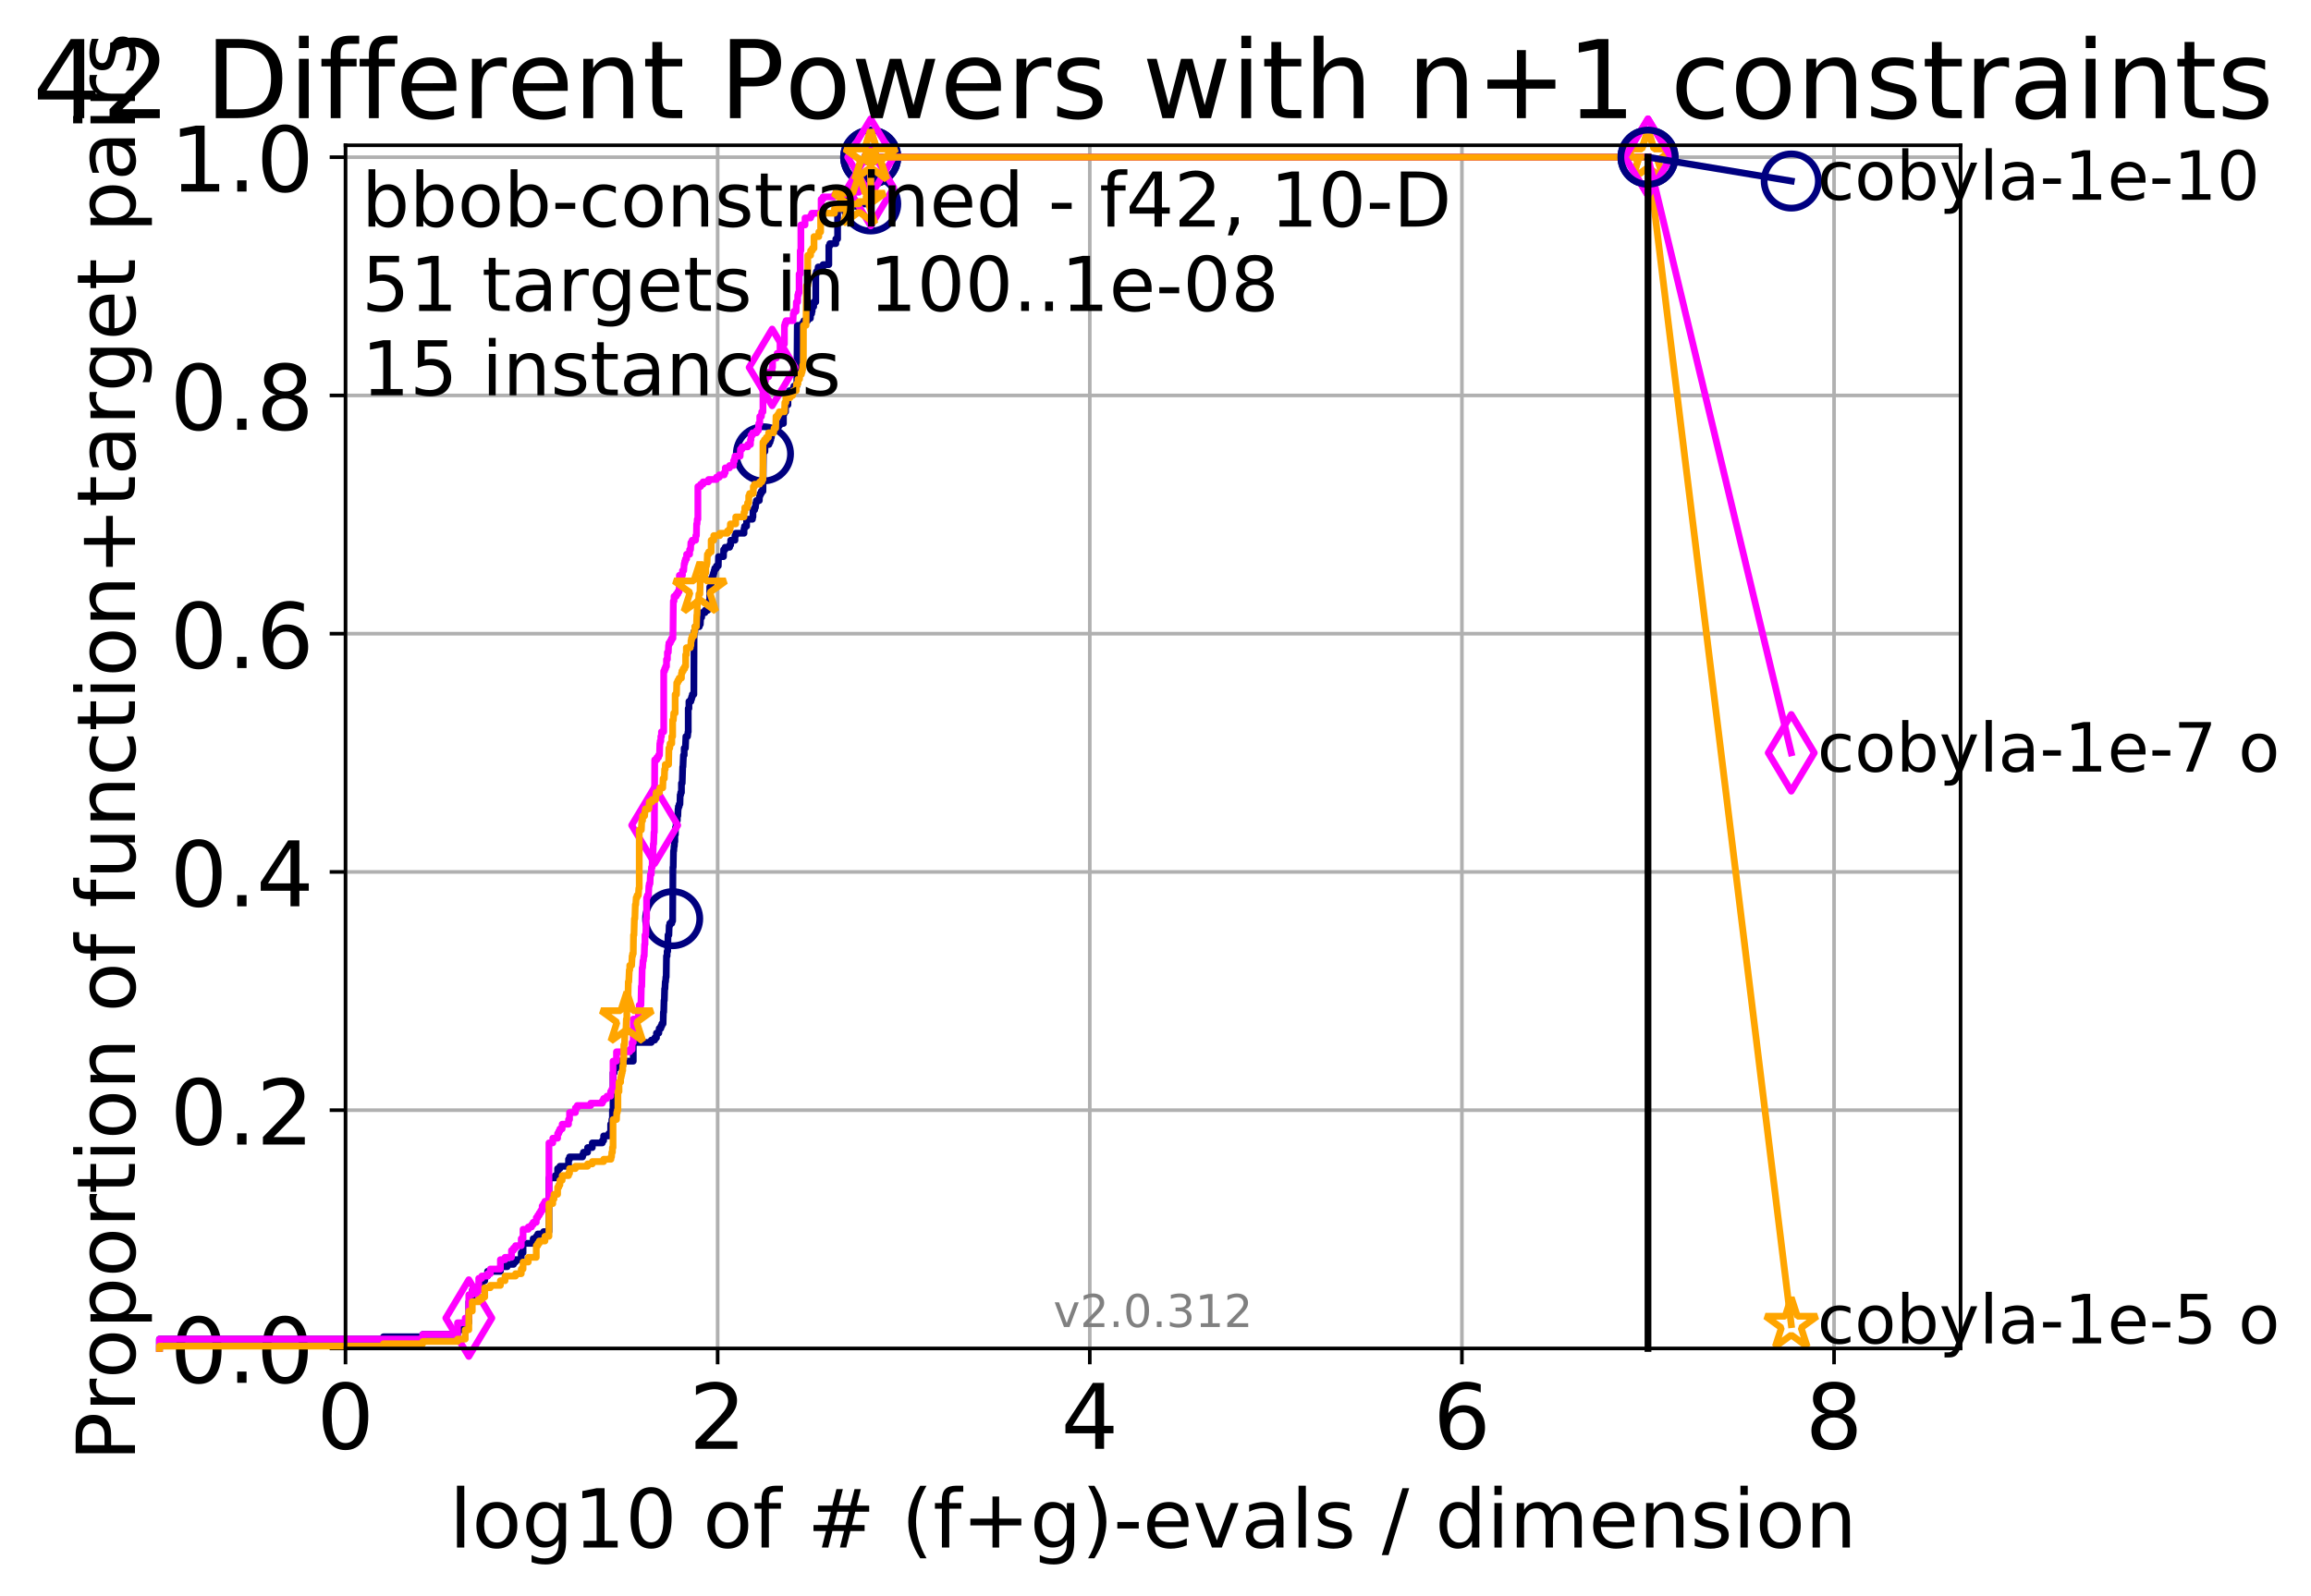 <?xml version="1.0" encoding="utf-8" standalone="no"?>
<!DOCTYPE svg PUBLIC "-//W3C//DTD SVG 1.1//EN"
  "http://www.w3.org/Graphics/SVG/1.1/DTD/svg11.dtd">
<!-- Created with matplotlib (http://matplotlib.org/) -->
<svg height="353pt" version="1.1" viewBox="0 0 511 353" width="511pt" xmlns="http://www.w3.org/2000/svg" xmlns:xlink="http://www.w3.org/1999/xlink">
 <defs>
  <style type="text/css">
*{stroke-linecap:butt;stroke-linejoin:round;}
  </style>
 </defs>
 <g id="figure_1">
  <g id="patch_1">
   <path d="M 0 353.222 
L 511.674 353.222 
L 511.674 0 
L 0 0 
z
" style="fill:#ffffff;"/>
  </g>
  <g id="axes_1">
   <g id="patch_2">
    <path d="M 76.397 298.245 
L 433.517 298.245 
L 433.517 32.133 
L 76.397 32.133 
z
" style="fill:#ffffff;"/>
   </g>
   <g id="matplotlib.axis_1">
    <g id="xtick_1">
     <g id="line2d_1">
      <path clip-path="url(#peb63745478)" d="M 76.397 298.245 
L 76.397 32.133 
" style="fill:none;stroke:#b0b0b0;stroke-linecap:square;stroke-width:0.8;"/>
     </g>
     <g id="line2d_2">
      <defs>
       <path d="M 0 0 
L 0 3.5 
" id="m7937e1e292" style="stroke:#000000;stroke-width:0.8;"/>
      </defs>
      <g>
       <use style="stroke:#000000;stroke-width:0.8;" x="76.397" xlink:href="#m7937e1e292" y="298.245"/>
      </g>
     </g>
     <g id="text_1">
      <!-- 0 -->
      <defs>
       <path d="M 31.781 66.406 
Q 24.172 66.406 20.328 58.906 
Q 16.5 51.422 16.5 36.375 
Q 16.5 21.391 20.328 13.891 
Q 24.172 6.391 31.781 6.391 
Q 39.453 6.391 43.281 13.891 
Q 47.125 21.391 47.125 36.375 
Q 47.125 51.422 43.281 58.906 
Q 39.453 66.406 31.781 66.406 
z
M 31.781 74.219 
Q 44.047 74.219 50.516 64.516 
Q 56.984 54.828 56.984 36.375 
Q 56.984 17.969 50.516 8.266 
Q 44.047 -1.422 31.781 -1.422 
Q 19.531 -1.422 13.062 8.266 
Q 6.594 17.969 6.594 36.375 
Q 6.594 54.828 13.062 64.516 
Q 19.531 74.219 31.781 74.219 
z
" id="DejaVuSans-30"/>
      </defs>
      <g transform="translate(70.034 320.442)scale(0.2 -0.2)">
       <use xlink:href="#DejaVuSans-30"/>
      </g>
     </g>
    </g>
    <g id="xtick_2">
     <g id="line2d_3">
      <path clip-path="url(#peb63745478)" d="M 158.683 298.245 
L 158.683 32.133 
" style="fill:none;stroke:#b0b0b0;stroke-linecap:square;stroke-width:0.8;"/>
     </g>
     <g id="line2d_4">
      <g>
       <use style="stroke:#000000;stroke-width:0.8;" x="158.683" xlink:href="#m7937e1e292" y="298.245"/>
      </g>
     </g>
     <g id="text_2">
      <!-- 2 -->
      <defs>
       <path d="M 19.188 8.297 
L 53.609 8.297 
L 53.609 0 
L 7.328 0 
L 7.328 8.297 
Q 12.938 14.109 22.625 23.891 
Q 32.328 33.688 34.812 36.531 
Q 39.547 41.844 41.422 45.531 
Q 43.312 49.219 43.312 52.781 
Q 43.312 58.594 39.234 62.25 
Q 35.156 65.922 28.609 65.922 
Q 23.969 65.922 18.812 64.312 
Q 13.672 62.703 7.812 59.422 
L 7.812 69.391 
Q 13.766 71.781 18.938 73 
Q 24.125 74.219 28.422 74.219 
Q 39.75 74.219 46.484 68.547 
Q 53.219 62.891 53.219 53.422 
Q 53.219 48.922 51.531 44.891 
Q 49.859 40.875 45.406 35.406 
Q 44.188 33.984 37.641 27.219 
Q 31.109 20.453 19.188 8.297 
z
" id="DejaVuSans-32"/>
      </defs>
      <g transform="translate(152.32 320.442)scale(0.2 -0.2)">
       <use xlink:href="#DejaVuSans-32"/>
      </g>
     </g>
    </g>
    <g id="xtick_3">
     <g id="line2d_5">
      <path clip-path="url(#peb63745478)" d="M 240.968 298.245 
L 240.968 32.133 
" style="fill:none;stroke:#b0b0b0;stroke-linecap:square;stroke-width:0.8;"/>
     </g>
     <g id="line2d_6">
      <g>
       <use style="stroke:#000000;stroke-width:0.8;" x="240.968" xlink:href="#m7937e1e292" y="298.245"/>
      </g>
     </g>
     <g id="text_3">
      <!-- 4 -->
      <defs>
       <path d="M 37.797 64.312 
L 12.891 25.391 
L 37.797 25.391 
z
M 35.203 72.906 
L 47.609 72.906 
L 47.609 25.391 
L 58.016 25.391 
L 58.016 17.188 
L 47.609 17.188 
L 47.609 0 
L 37.797 0 
L 37.797 17.188 
L 4.891 17.188 
L 4.891 26.703 
z
" id="DejaVuSans-34"/>
      </defs>
      <g transform="translate(234.606 320.442)scale(0.2 -0.2)">
       <use xlink:href="#DejaVuSans-34"/>
      </g>
     </g>
    </g>
    <g id="xtick_4">
     <g id="line2d_7">
      <path clip-path="url(#peb63745478)" d="M 323.254 298.245 
L 323.254 32.133 
" style="fill:none;stroke:#b0b0b0;stroke-linecap:square;stroke-width:0.8;"/>
     </g>
     <g id="line2d_8">
      <g>
       <use style="stroke:#000000;stroke-width:0.8;" x="323.254" xlink:href="#m7937e1e292" y="298.245"/>
      </g>
     </g>
     <g id="text_4">
      <!-- 6 -->
      <defs>
       <path d="M 33.016 40.375 
Q 26.375 40.375 22.484 35.828 
Q 18.609 31.297 18.609 23.391 
Q 18.609 15.531 22.484 10.953 
Q 26.375 6.391 33.016 6.391 
Q 39.656 6.391 43.531 10.953 
Q 47.406 15.531 47.406 23.391 
Q 47.406 31.297 43.531 35.828 
Q 39.656 40.375 33.016 40.375 
z
M 52.594 71.297 
L 52.594 62.312 
Q 48.875 64.062 45.094 64.984 
Q 41.312 65.922 37.594 65.922 
Q 27.828 65.922 22.672 59.328 
Q 17.531 52.734 16.797 39.406 
Q 19.672 43.656 24.016 45.922 
Q 28.375 48.188 33.594 48.188 
Q 44.578 48.188 50.953 41.516 
Q 57.328 34.859 57.328 23.391 
Q 57.328 12.156 50.688 5.359 
Q 44.047 -1.422 33.016 -1.422 
Q 20.359 -1.422 13.672 8.266 
Q 6.984 17.969 6.984 36.375 
Q 6.984 53.656 15.188 63.938 
Q 23.391 74.219 37.203 74.219 
Q 40.922 74.219 44.703 73.484 
Q 48.484 72.75 52.594 71.297 
z
" id="DejaVuSans-36"/>
      </defs>
      <g transform="translate(316.892 320.442)scale(0.2 -0.2)">
       <use xlink:href="#DejaVuSans-36"/>
      </g>
     </g>
    </g>
    <g id="xtick_5">
     <g id="line2d_9">
      <path clip-path="url(#peb63745478)" d="M 405.54 298.245 
L 405.54 32.133 
" style="fill:none;stroke:#b0b0b0;stroke-linecap:square;stroke-width:0.8;"/>
     </g>
     <g id="line2d_10">
      <g>
       <use style="stroke:#000000;stroke-width:0.8;" x="405.54" xlink:href="#m7937e1e292" y="298.245"/>
      </g>
     </g>
     <g id="text_5">
      <!-- 8 -->
      <defs>
       <path d="M 31.781 34.625 
Q 24.75 34.625 20.719 30.859 
Q 16.703 27.094 16.703 20.516 
Q 16.703 13.922 20.719 10.156 
Q 24.75 6.391 31.781 6.391 
Q 38.812 6.391 42.859 10.172 
Q 46.922 13.969 46.922 20.516 
Q 46.922 27.094 42.891 30.859 
Q 38.875 34.625 31.781 34.625 
z
M 21.922 38.812 
Q 15.578 40.375 12.031 44.719 
Q 8.5 49.078 8.5 55.328 
Q 8.5 64.062 14.719 69.141 
Q 20.953 74.219 31.781 74.219 
Q 42.672 74.219 48.875 69.141 
Q 55.078 64.062 55.078 55.328 
Q 55.078 49.078 51.531 44.719 
Q 48 40.375 41.703 38.812 
Q 48.828 37.156 52.797 32.312 
Q 56.781 27.484 56.781 20.516 
Q 56.781 9.906 50.312 4.234 
Q 43.844 -1.422 31.781 -1.422 
Q 19.734 -1.422 13.25 4.234 
Q 6.781 9.906 6.781 20.516 
Q 6.781 27.484 10.781 32.312 
Q 14.797 37.156 21.922 38.812 
z
M 18.312 54.391 
Q 18.312 48.734 21.844 45.562 
Q 25.391 42.391 31.781 42.391 
Q 38.141 42.391 41.719 45.562 
Q 45.312 48.734 45.312 54.391 
Q 45.312 60.062 41.719 63.234 
Q 38.141 66.406 31.781 66.406 
Q 25.391 66.406 21.844 63.234 
Q 18.312 60.062 18.312 54.391 
z
" id="DejaVuSans-38"/>
      </defs>
      <g transform="translate(399.177 320.442)scale(0.2 -0.2)">
       <use xlink:href="#DejaVuSans-38"/>
      </g>
     </g>
    </g>
    <g id="text_6">
     <!-- log10 of # (f+g)-evals / dimension -->
     <defs>
      <path d="M 9.422 75.984 
L 18.406 75.984 
L 18.406 0 
L 9.422 0 
z
" id="DejaVuSans-6c"/>
      <path d="M 30.609 48.391 
Q 23.391 48.391 19.188 42.75 
Q 14.984 37.109 14.984 27.297 
Q 14.984 17.484 19.156 11.844 
Q 23.344 6.203 30.609 6.203 
Q 37.797 6.203 41.984 11.859 
Q 46.188 17.531 46.188 27.297 
Q 46.188 37.016 41.984 42.703 
Q 37.797 48.391 30.609 48.391 
z
M 30.609 56 
Q 42.328 56 49.016 48.375 
Q 55.719 40.766 55.719 27.297 
Q 55.719 13.875 49.016 6.219 
Q 42.328 -1.422 30.609 -1.422 
Q 18.844 -1.422 12.172 6.219 
Q 5.516 13.875 5.516 27.297 
Q 5.516 40.766 12.172 48.375 
Q 18.844 56 30.609 56 
z
" id="DejaVuSans-6f"/>
      <path d="M 45.406 27.984 
Q 45.406 37.75 41.375 43.109 
Q 37.359 48.484 30.078 48.484 
Q 22.859 48.484 18.828 43.109 
Q 14.797 37.75 14.797 27.984 
Q 14.797 18.266 18.828 12.891 
Q 22.859 7.516 30.078 7.516 
Q 37.359 7.516 41.375 12.891 
Q 45.406 18.266 45.406 27.984 
z
M 54.391 6.781 
Q 54.391 -7.172 48.188 -13.984 
Q 42 -20.797 29.203 -20.797 
Q 24.469 -20.797 20.266 -20.094 
Q 16.062 -19.391 12.109 -17.922 
L 12.109 -9.188 
Q 16.062 -11.328 19.922 -12.344 
Q 23.781 -13.375 27.781 -13.375 
Q 36.625 -13.375 41.016 -8.766 
Q 45.406 -4.156 45.406 5.172 
L 45.406 9.625 
Q 42.625 4.781 38.281 2.391 
Q 33.938 0 27.875 0 
Q 17.828 0 11.672 7.656 
Q 5.516 15.328 5.516 27.984 
Q 5.516 40.672 11.672 48.328 
Q 17.828 56 27.875 56 
Q 33.938 56 38.281 53.609 
Q 42.625 51.219 45.406 46.391 
L 45.406 54.688 
L 54.391 54.688 
z
" id="DejaVuSans-67"/>
      <path d="M 12.406 8.297 
L 28.516 8.297 
L 28.516 63.922 
L 10.984 60.406 
L 10.984 69.391 
L 28.422 72.906 
L 38.281 72.906 
L 38.281 8.297 
L 54.391 8.297 
L 54.391 0 
L 12.406 0 
z
" id="DejaVuSans-31"/>
      <path id="DejaVuSans-20"/>
      <path d="M 37.109 75.984 
L 37.109 68.5 
L 28.516 68.5 
Q 23.688 68.5 21.797 66.547 
Q 19.922 64.594 19.922 59.516 
L 19.922 54.688 
L 34.719 54.688 
L 34.719 47.703 
L 19.922 47.703 
L 19.922 0 
L 10.891 0 
L 10.891 47.703 
L 2.297 47.703 
L 2.297 54.688 
L 10.891 54.688 
L 10.891 58.5 
Q 10.891 67.625 15.141 71.797 
Q 19.391 75.984 28.609 75.984 
z
" id="DejaVuSans-66"/>
      <path d="M 51.125 44 
L 36.922 44 
L 32.812 27.688 
L 47.125 27.688 
z
M 43.797 71.781 
L 38.719 51.516 
L 52.984 51.516 
L 58.109 71.781 
L 65.922 71.781 
L 60.891 51.516 
L 76.125 51.516 
L 76.125 44 
L 58.984 44 
L 54.984 27.688 
L 70.516 27.688 
L 70.516 20.219 
L 53.078 20.219 
L 48 0 
L 40.188 0 
L 45.219 20.219 
L 30.906 20.219 
L 25.875 0 
L 18.016 0 
L 23.094 20.219 
L 7.719 20.219 
L 7.719 27.688 
L 24.906 27.688 
L 29 44 
L 13.281 44 
L 13.281 51.516 
L 30.906 51.516 
L 35.891 71.781 
z
" id="DejaVuSans-23"/>
      <path d="M 31 75.875 
Q 24.469 64.656 21.281 53.656 
Q 18.109 42.672 18.109 31.391 
Q 18.109 20.125 21.312 9.062 
Q 24.516 -2 31 -13.188 
L 23.188 -13.188 
Q 15.875 -1.703 12.234 9.375 
Q 8.594 20.453 8.594 31.391 
Q 8.594 42.281 12.203 53.312 
Q 15.828 64.359 23.188 75.875 
z
" id="DejaVuSans-28"/>
      <path d="M 46 62.703 
L 46 35.5 
L 73.188 35.5 
L 73.188 27.203 
L 46 27.203 
L 46 0 
L 37.797 0 
L 37.797 27.203 
L 10.594 27.203 
L 10.594 35.5 
L 37.797 35.5 
L 37.797 62.703 
z
" id="DejaVuSans-2b"/>
      <path d="M 8.016 75.875 
L 15.828 75.875 
Q 23.141 64.359 26.781 53.312 
Q 30.422 42.281 30.422 31.391 
Q 30.422 20.453 26.781 9.375 
Q 23.141 -1.703 15.828 -13.188 
L 8.016 -13.188 
Q 14.5 -2 17.703 9.062 
Q 20.906 20.125 20.906 31.391 
Q 20.906 42.672 17.703 53.656 
Q 14.5 64.656 8.016 75.875 
z
" id="DejaVuSans-29"/>
      <path d="M 4.891 31.391 
L 31.203 31.391 
L 31.203 23.391 
L 4.891 23.391 
z
" id="DejaVuSans-2d"/>
      <path d="M 56.203 29.594 
L 56.203 25.203 
L 14.891 25.203 
Q 15.484 15.922 20.484 11.062 
Q 25.484 6.203 34.422 6.203 
Q 39.594 6.203 44.453 7.469 
Q 49.312 8.734 54.109 11.281 
L 54.109 2.781 
Q 49.266 0.734 44.188 -0.344 
Q 39.109 -1.422 33.891 -1.422 
Q 20.797 -1.422 13.156 6.188 
Q 5.516 13.812 5.516 26.812 
Q 5.516 40.234 12.766 48.109 
Q 20.016 56 32.328 56 
Q 43.359 56 49.781 48.891 
Q 56.203 41.797 56.203 29.594 
z
M 47.219 32.234 
Q 47.125 39.594 43.094 43.984 
Q 39.062 48.391 32.422 48.391 
Q 24.906 48.391 20.391 44.141 
Q 15.875 39.891 15.188 32.172 
z
" id="DejaVuSans-65"/>
      <path d="M 2.984 54.688 
L 12.5 54.688 
L 29.594 8.797 
L 46.688 54.688 
L 56.203 54.688 
L 35.688 0 
L 23.484 0 
z
" id="DejaVuSans-76"/>
      <path d="M 34.281 27.484 
Q 23.391 27.484 19.188 25 
Q 14.984 22.516 14.984 16.5 
Q 14.984 11.719 18.141 8.906 
Q 21.297 6.109 26.703 6.109 
Q 34.188 6.109 38.703 11.406 
Q 43.219 16.703 43.219 25.484 
L 43.219 27.484 
z
M 52.203 31.203 
L 52.203 0 
L 43.219 0 
L 43.219 8.297 
Q 40.141 3.328 35.547 0.953 
Q 30.953 -1.422 24.312 -1.422 
Q 15.922 -1.422 10.953 3.297 
Q 6 8.016 6 15.922 
Q 6 25.141 12.172 29.828 
Q 18.359 34.516 30.609 34.516 
L 43.219 34.516 
L 43.219 35.406 
Q 43.219 41.609 39.141 45 
Q 35.062 48.391 27.688 48.391 
Q 23 48.391 18.547 47.266 
Q 14.109 46.141 10.016 43.891 
L 10.016 52.203 
Q 14.938 54.109 19.578 55.047 
Q 24.219 56 28.609 56 
Q 40.484 56 46.344 49.844 
Q 52.203 43.703 52.203 31.203 
z
" id="DejaVuSans-61"/>
      <path d="M 44.281 53.078 
L 44.281 44.578 
Q 40.484 46.531 36.375 47.5 
Q 32.281 48.484 27.875 48.484 
Q 21.188 48.484 17.844 46.438 
Q 14.5 44.391 14.5 40.281 
Q 14.5 37.156 16.891 35.375 
Q 19.281 33.594 26.516 31.984 
L 29.594 31.297 
Q 39.156 29.25 43.188 25.516 
Q 47.219 21.781 47.219 15.094 
Q 47.219 7.469 41.188 3.016 
Q 35.156 -1.422 24.609 -1.422 
Q 20.219 -1.422 15.453 -0.562 
Q 10.688 0.297 5.422 2 
L 5.422 11.281 
Q 10.406 8.688 15.234 7.391 
Q 20.062 6.109 24.812 6.109 
Q 31.156 6.109 34.562 8.281 
Q 37.984 10.453 37.984 14.406 
Q 37.984 18.062 35.516 20.016 
Q 33.062 21.969 24.703 23.781 
L 21.578 24.516 
Q 13.234 26.266 9.516 29.906 
Q 5.812 33.547 5.812 39.891 
Q 5.812 47.609 11.281 51.797 
Q 16.75 56 26.812 56 
Q 31.781 56 36.172 55.266 
Q 40.578 54.547 44.281 53.078 
z
" id="DejaVuSans-73"/>
      <path d="M 25.391 72.906 
L 33.688 72.906 
L 8.297 -9.281 
L 0 -9.281 
z
" id="DejaVuSans-2f"/>
      <path d="M 45.406 46.391 
L 45.406 75.984 
L 54.391 75.984 
L 54.391 0 
L 45.406 0 
L 45.406 8.203 
Q 42.578 3.328 38.25 0.953 
Q 33.938 -1.422 27.875 -1.422 
Q 17.969 -1.422 11.734 6.484 
Q 5.516 14.406 5.516 27.297 
Q 5.516 40.188 11.734 48.094 
Q 17.969 56 27.875 56 
Q 33.938 56 38.25 53.625 
Q 42.578 51.266 45.406 46.391 
z
M 14.797 27.297 
Q 14.797 17.391 18.875 11.75 
Q 22.953 6.109 30.078 6.109 
Q 37.203 6.109 41.297 11.75 
Q 45.406 17.391 45.406 27.297 
Q 45.406 37.203 41.297 42.844 
Q 37.203 48.484 30.078 48.484 
Q 22.953 48.484 18.875 42.844 
Q 14.797 37.203 14.797 27.297 
z
" id="DejaVuSans-64"/>
      <path d="M 9.422 54.688 
L 18.406 54.688 
L 18.406 0 
L 9.422 0 
z
M 9.422 75.984 
L 18.406 75.984 
L 18.406 64.594 
L 9.422 64.594 
z
" id="DejaVuSans-69"/>
      <path d="M 52 44.188 
Q 55.375 50.25 60.062 53.125 
Q 64.75 56 71.094 56 
Q 79.641 56 84.281 50.016 
Q 88.922 44.047 88.922 33.016 
L 88.922 0 
L 79.891 0 
L 79.891 32.719 
Q 79.891 40.578 77.094 44.375 
Q 74.312 48.188 68.609 48.188 
Q 61.625 48.188 57.562 43.547 
Q 53.516 38.922 53.516 30.906 
L 53.516 0 
L 44.484 0 
L 44.484 32.719 
Q 44.484 40.625 41.703 44.406 
Q 38.922 48.188 33.109 48.188 
Q 26.219 48.188 22.156 43.531 
Q 18.109 38.875 18.109 30.906 
L 18.109 0 
L 9.078 0 
L 9.078 54.688 
L 18.109 54.688 
L 18.109 46.188 
Q 21.188 51.219 25.484 53.609 
Q 29.781 56 35.688 56 
Q 41.656 56 45.828 52.969 
Q 50 49.953 52 44.188 
z
" id="DejaVuSans-6d"/>
      <path d="M 54.891 33.016 
L 54.891 0 
L 45.906 0 
L 45.906 32.719 
Q 45.906 40.484 42.875 44.328 
Q 39.844 48.188 33.797 48.188 
Q 26.516 48.188 22.312 43.547 
Q 18.109 38.922 18.109 30.906 
L 18.109 0 
L 9.078 0 
L 9.078 54.688 
L 18.109 54.688 
L 18.109 46.188 
Q 21.344 51.125 25.703 53.562 
Q 30.078 56 35.797 56 
Q 45.219 56 50.047 50.172 
Q 54.891 44.344 54.891 33.016 
z
" id="DejaVuSans-6e"/>
     </defs>
     <g transform="translate(99.35 342.279)scale(0.18 -0.18)">
      <use xlink:href="#DejaVuSans-6c"/>
      <use x="27.783" xlink:href="#DejaVuSans-6f"/>
      <use x="88.965" xlink:href="#DejaVuSans-67"/>
      <use x="152.441" xlink:href="#DejaVuSans-31"/>
      <use x="216.064" xlink:href="#DejaVuSans-30"/>
      <use x="279.688" xlink:href="#DejaVuSans-20"/>
      <use x="311.475" xlink:href="#DejaVuSans-6f"/>
      <use x="372.656" xlink:href="#DejaVuSans-66"/>
      <use x="407.861" xlink:href="#DejaVuSans-20"/>
      <use x="439.648" xlink:href="#DejaVuSans-23"/>
      <use x="523.438" xlink:href="#DejaVuSans-20"/>
      <use x="555.225" xlink:href="#DejaVuSans-28"/>
      <use x="594.238" xlink:href="#DejaVuSans-66"/>
      <use x="629.443" xlink:href="#DejaVuSans-2b"/>
      <use x="713.232" xlink:href="#DejaVuSans-67"/>
      <use x="776.709" xlink:href="#DejaVuSans-29"/>
      <use x="815.723" xlink:href="#DejaVuSans-2d"/>
      <use x="851.807" xlink:href="#DejaVuSans-65"/>
      <use x="913.33" xlink:href="#DejaVuSans-76"/>
      <use x="972.51" xlink:href="#DejaVuSans-61"/>
      <use x="1033.789" xlink:href="#DejaVuSans-6c"/>
      <use x="1061.572" xlink:href="#DejaVuSans-73"/>
      <use x="1113.672" xlink:href="#DejaVuSans-20"/>
      <use x="1145.459" xlink:href="#DejaVuSans-2f"/>
      <use x="1179.15" xlink:href="#DejaVuSans-20"/>
      <use x="1210.938" xlink:href="#DejaVuSans-64"/>
      <use x="1274.414" xlink:href="#DejaVuSans-69"/>
      <use x="1302.197" xlink:href="#DejaVuSans-6d"/>
      <use x="1399.609" xlink:href="#DejaVuSans-65"/>
      <use x="1461.133" xlink:href="#DejaVuSans-6e"/>
      <use x="1524.512" xlink:href="#DejaVuSans-73"/>
      <use x="1576.611" xlink:href="#DejaVuSans-69"/>
      <use x="1604.395" xlink:href="#DejaVuSans-6f"/>
      <use x="1665.576" xlink:href="#DejaVuSans-6e"/>
     </g>
    </g>
   </g>
   <g id="matplotlib.axis_2">
    <g id="ytick_1">
     <g id="line2d_11">
      <path clip-path="url(#peb63745478)" d="M 76.397 298.245 
L 433.517 298.245 
" style="fill:none;stroke:#b0b0b0;stroke-linecap:square;stroke-width:0.8;"/>
     </g>
     <g id="line2d_12">
      <defs>
       <path d="M 0 0 
L -3.5 0 
" id="m4a23e6ec39" style="stroke:#000000;stroke-width:0.8;"/>
      </defs>
      <g>
       <use style="stroke:#000000;stroke-width:0.8;" x="76.397" xlink:href="#m4a23e6ec39" y="298.245"/>
      </g>
     </g>
     <g id="text_7">
      <!-- 0.0 -->
      <defs>
       <path d="M 10.688 12.406 
L 21 12.406 
L 21 0 
L 10.688 0 
z
" id="DejaVuSans-2e"/>
      </defs>
      <g transform="translate(37.591 305.844)scale(0.2 -0.2)">
       <use xlink:href="#DejaVuSans-30"/>
       <use x="63.623" xlink:href="#DejaVuSans-2e"/>
       <use x="95.41" xlink:href="#DejaVuSans-30"/>
      </g>
     </g>
    </g>
    <g id="ytick_2">
     <g id="line2d_13">
      <path clip-path="url(#peb63745478)" d="M 76.397 245.55 
L 433.517 245.55 
" style="fill:none;stroke:#b0b0b0;stroke-linecap:square;stroke-width:0.8;"/>
     </g>
     <g id="line2d_14">
      <g>
       <use style="stroke:#000000;stroke-width:0.8;" x="76.397" xlink:href="#m4a23e6ec39" y="245.55"/>
      </g>
     </g>
     <g id="text_8">
      <!-- 0.2 -->
      <g transform="translate(37.591 253.148)scale(0.2 -0.2)">
       <use xlink:href="#DejaVuSans-30"/>
       <use x="63.623" xlink:href="#DejaVuSans-2e"/>
       <use x="95.41" xlink:href="#DejaVuSans-32"/>
      </g>
     </g>
    </g>
    <g id="ytick_3">
     <g id="line2d_15">
      <path clip-path="url(#peb63745478)" d="M 76.397 192.854 
L 433.517 192.854 
" style="fill:none;stroke:#b0b0b0;stroke-linecap:square;stroke-width:0.8;"/>
     </g>
     <g id="line2d_16">
      <g>
       <use style="stroke:#000000;stroke-width:0.8;" x="76.397" xlink:href="#m4a23e6ec39" y="192.854"/>
      </g>
     </g>
     <g id="text_9">
      <!-- 0.4 -->
      <g transform="translate(37.591 200.453)scale(0.2 -0.2)">
       <use xlink:href="#DejaVuSans-30"/>
       <use x="63.623" xlink:href="#DejaVuSans-2e"/>
       <use x="95.41" xlink:href="#DejaVuSans-34"/>
      </g>
     </g>
    </g>
    <g id="ytick_4">
     <g id="line2d_17">
      <path clip-path="url(#peb63745478)" d="M 76.397 140.159 
L 433.517 140.159 
" style="fill:none;stroke:#b0b0b0;stroke-linecap:square;stroke-width:0.8;"/>
     </g>
     <g id="line2d_18">
      <g>
       <use style="stroke:#000000;stroke-width:0.8;" x="76.397" xlink:href="#m4a23e6ec39" y="140.159"/>
      </g>
     </g>
     <g id="text_10">
      <!-- 0.6 -->
      <g transform="translate(37.591 147.757)scale(0.2 -0.2)">
       <use xlink:href="#DejaVuSans-30"/>
       <use x="63.623" xlink:href="#DejaVuSans-2e"/>
       <use x="95.41" xlink:href="#DejaVuSans-36"/>
      </g>
     </g>
    </g>
    <g id="ytick_5">
     <g id="line2d_19">
      <path clip-path="url(#peb63745478)" d="M 76.397 87.464 
L 433.517 87.464 
" style="fill:none;stroke:#b0b0b0;stroke-linecap:square;stroke-width:0.8;"/>
     </g>
     <g id="line2d_20">
      <g>
       <use style="stroke:#000000;stroke-width:0.8;" x="76.397" xlink:href="#m4a23e6ec39" y="87.464"/>
      </g>
     </g>
     <g id="text_11">
      <!-- 0.8 -->
      <g transform="translate(37.591 95.062)scale(0.2 -0.2)">
       <use xlink:href="#DejaVuSans-30"/>
       <use x="63.623" xlink:href="#DejaVuSans-2e"/>
       <use x="95.41" xlink:href="#DejaVuSans-38"/>
      </g>
     </g>
    </g>
    <g id="ytick_6">
     <g id="line2d_21">
      <path clip-path="url(#peb63745478)" d="M 76.397 34.768 
L 433.517 34.768 
" style="fill:none;stroke:#b0b0b0;stroke-linecap:square;stroke-width:0.8;"/>
     </g>
     <g id="line2d_22">
      <g>
       <use style="stroke:#000000;stroke-width:0.8;" x="76.397" xlink:href="#m4a23e6ec39" y="34.768"/>
      </g>
     </g>
     <g id="text_12">
      <!-- 1.0 -->
      <g transform="translate(37.591 42.367)scale(0.2 -0.2)">
       <use xlink:href="#DejaVuSans-31"/>
       <use x="63.623" xlink:href="#DejaVuSans-2e"/>
       <use x="95.41" xlink:href="#DejaVuSans-30"/>
      </g>
     </g>
    </g>
    <g id="text_13">
     <!-- Proportion of function+target pairs -->
     <defs>
      <path d="M 19.672 64.797 
L 19.672 37.406 
L 32.078 37.406 
Q 38.969 37.406 42.719 40.969 
Q 46.484 44.531 46.484 51.125 
Q 46.484 57.672 42.719 61.234 
Q 38.969 64.797 32.078 64.797 
z
M 9.812 72.906 
L 32.078 72.906 
Q 44.344 72.906 50.609 67.359 
Q 56.891 61.812 56.891 51.125 
Q 56.891 40.328 50.609 34.812 
Q 44.344 29.297 32.078 29.297 
L 19.672 29.297 
L 19.672 0 
L 9.812 0 
z
" id="DejaVuSans-50"/>
      <path d="M 41.109 46.297 
Q 39.594 47.172 37.812 47.578 
Q 36.031 48 33.891 48 
Q 26.266 48 22.188 43.047 
Q 18.109 38.094 18.109 28.812 
L 18.109 0 
L 9.078 0 
L 9.078 54.688 
L 18.109 54.688 
L 18.109 46.188 
Q 20.953 51.172 25.484 53.578 
Q 30.031 56 36.531 56 
Q 37.453 56 38.578 55.875 
Q 39.703 55.766 41.062 55.516 
z
" id="DejaVuSans-72"/>
      <path d="M 18.109 8.203 
L 18.109 -20.797 
L 9.078 -20.797 
L 9.078 54.688 
L 18.109 54.688 
L 18.109 46.391 
Q 20.953 51.266 25.266 53.625 
Q 29.594 56 35.594 56 
Q 45.562 56 51.781 48.094 
Q 58.016 40.188 58.016 27.297 
Q 58.016 14.406 51.781 6.484 
Q 45.562 -1.422 35.594 -1.422 
Q 29.594 -1.422 25.266 0.953 
Q 20.953 3.328 18.109 8.203 
z
M 48.688 27.297 
Q 48.688 37.203 44.609 42.844 
Q 40.531 48.484 33.406 48.484 
Q 26.266 48.484 22.188 42.844 
Q 18.109 37.203 18.109 27.297 
Q 18.109 17.391 22.188 11.75 
Q 26.266 6.109 33.406 6.109 
Q 40.531 6.109 44.609 11.75 
Q 48.688 17.391 48.688 27.297 
z
" id="DejaVuSans-70"/>
      <path d="M 18.312 70.219 
L 18.312 54.688 
L 36.812 54.688 
L 36.812 47.703 
L 18.312 47.703 
L 18.312 18.016 
Q 18.312 11.328 20.141 9.422 
Q 21.969 7.516 27.594 7.516 
L 36.812 7.516 
L 36.812 0 
L 27.594 0 
Q 17.188 0 13.234 3.875 
Q 9.281 7.766 9.281 18.016 
L 9.281 47.703 
L 2.688 47.703 
L 2.688 54.688 
L 9.281 54.688 
L 9.281 70.219 
z
" id="DejaVuSans-74"/>
      <path d="M 8.5 21.578 
L 8.5 54.688 
L 17.484 54.688 
L 17.484 21.922 
Q 17.484 14.156 20.5 10.266 
Q 23.531 6.391 29.594 6.391 
Q 36.859 6.391 41.078 11.031 
Q 45.312 15.672 45.312 23.688 
L 45.312 54.688 
L 54.297 54.688 
L 54.297 0 
L 45.312 0 
L 45.312 8.406 
Q 42.047 3.422 37.719 1 
Q 33.406 -1.422 27.688 -1.422 
Q 18.266 -1.422 13.375 4.438 
Q 8.5 10.297 8.5 21.578 
z
M 31.109 56 
z
" id="DejaVuSans-75"/>
      <path d="M 48.781 52.594 
L 48.781 44.188 
Q 44.969 46.297 41.141 47.344 
Q 37.312 48.391 33.406 48.391 
Q 24.656 48.391 19.812 42.844 
Q 14.984 37.312 14.984 27.297 
Q 14.984 17.281 19.812 11.734 
Q 24.656 6.203 33.406 6.203 
Q 37.312 6.203 41.141 7.25 
Q 44.969 8.297 48.781 10.406 
L 48.781 2.094 
Q 45.016 0.344 40.984 -0.531 
Q 36.969 -1.422 32.422 -1.422 
Q 20.062 -1.422 12.781 6.344 
Q 5.516 14.109 5.516 27.297 
Q 5.516 40.672 12.859 48.328 
Q 20.219 56 33.016 56 
Q 37.156 56 41.109 55.141 
Q 45.062 54.297 48.781 52.594 
z
" id="DejaVuSans-63"/>
     </defs>
     <g transform="translate(29.847 323.179)rotate(-90)scale(0.18 -0.18)">
      <use xlink:href="#DejaVuSans-50"/>
      <use x="60.287" xlink:href="#DejaVuSans-72"/>
      <use x="101.369" xlink:href="#DejaVuSans-6f"/>
      <use x="162.551" xlink:href="#DejaVuSans-70"/>
      <use x="226.027" xlink:href="#DejaVuSans-6f"/>
      <use x="287.209" xlink:href="#DejaVuSans-72"/>
      <use x="328.322" xlink:href="#DejaVuSans-74"/>
      <use x="367.531" xlink:href="#DejaVuSans-69"/>
      <use x="395.314" xlink:href="#DejaVuSans-6f"/>
      <use x="456.496" xlink:href="#DejaVuSans-6e"/>
      <use x="519.875" xlink:href="#DejaVuSans-20"/>
      <use x="551.662" xlink:href="#DejaVuSans-6f"/>
      <use x="612.844" xlink:href="#DejaVuSans-66"/>
      <use x="648.049" xlink:href="#DejaVuSans-20"/>
      <use x="679.836" xlink:href="#DejaVuSans-66"/>
      <use x="715.041" xlink:href="#DejaVuSans-75"/>
      <use x="778.42" xlink:href="#DejaVuSans-6e"/>
      <use x="841.799" xlink:href="#DejaVuSans-63"/>
      <use x="896.779" xlink:href="#DejaVuSans-74"/>
      <use x="935.988" xlink:href="#DejaVuSans-69"/>
      <use x="963.771" xlink:href="#DejaVuSans-6f"/>
      <use x="1024.953" xlink:href="#DejaVuSans-6e"/>
      <use x="1088.332" xlink:href="#DejaVuSans-2b"/>
      <use x="1172.121" xlink:href="#DejaVuSans-74"/>
      <use x="1211.33" xlink:href="#DejaVuSans-61"/>
      <use x="1272.609" xlink:href="#DejaVuSans-72"/>
      <use x="1313.707" xlink:href="#DejaVuSans-67"/>
      <use x="1377.184" xlink:href="#DejaVuSans-65"/>
      <use x="1438.707" xlink:href="#DejaVuSans-74"/>
      <use x="1477.916" xlink:href="#DejaVuSans-20"/>
      <use x="1509.703" xlink:href="#DejaVuSans-70"/>
      <use x="1573.18" xlink:href="#DejaVuSans-61"/>
      <use x="1634.459" xlink:href="#DejaVuSans-69"/>
      <use x="1662.242" xlink:href="#DejaVuSans-72"/>
      <use x="1703.355" xlink:href="#DejaVuSans-73"/>
     </g>
    </g>
   </g>
   <g id="line2d_23">
    <defs>
     <path d="M 0 1.5 
C 0.398 1.5 0.779 1.342 1.061 1.061 
C 1.342 0.779 1.5 0.398 1.5 0 
C 1.5 -0.398 1.342 -0.779 1.061 -1.061 
C 0.779 -1.342 0.398 -1.5 0 -1.5 
C -0.398 -1.5 -0.779 -1.342 -1.061 -1.061 
C -1.342 -0.779 -1.5 -0.398 -1.5 0 
C -1.5 0.398 -1.342 0.779 -1.061 1.061 
C -0.779 1.342 -0.398 1.5 0 1.5 
z
" id="m81d834055b" style="stroke:#000080;"/>
    </defs>
    <g>
     <use style="fill:#000080;stroke:#000080;" x="192.525" xlink:href="#m81d834055b" y="34.768"/>
     <use style="fill:#000080;stroke:#000080;" x="192.525" xlink:href="#m81d834055b" y="34.768"/>
    </g>
   </g>
   <g id="line2d_24">
    <path d="M 35.254 298.245 
L 35.254 296.179 
L 84.795 296.179 
L 84.795 295.662 
L 93.47 295.662 
L 93.47 295.146 
L 101.167 295.146 
L 101.167 294.112 
L 102.87 294.112 
L 102.87 292.563 
L 103.665 292.563 
L 103.665 287.913 
L 104.425 287.913 
L 104.425 285.33 
L 105.855 285.33 
L 105.855 284.297 
L 106.53 284.297 
L 106.53 283.263 
L 107.179 283.263 
L 107.179 282.23 
L 107.806 282.23 
L 107.806 281.197 
L 110.649 281.197 
L 110.649 280.164 
L 112.16 280.164 
L 112.16 279.647 
L 113.553 279.647 
L 113.553 279.13 
L 113.994 279.13 
L 113.994 278.614 
L 115.256 278.614 
L 115.256 277.064 
L 115.657 277.064 
L 115.657 274.997 
L 117.894 274.997 
L 117.894 273.964 
L 118.581 273.964 
L 118.581 273.448 
L 118.915 273.448 
L 118.915 272.931 
L 120.192 272.931 
L 120.192 272.414 
L 121.383 272.414 
L 121.383 260.532 
L 122.769 260.532 
L 122.769 260.015 
L 123.295 260.015 
L 123.295 258.465 
L 123.805 258.465 
L 123.805 257.949 
L 125.713 257.949 
L 125.713 256.399 
L 125.938 256.399 
L 125.938 255.882 
L 128.819 255.882 
L 128.819 255.366 
L 129.008 255.366 
L 129.008 254.849 
L 129.925 254.849 
L 129.925 253.816 
L 130.966 253.816 
L 130.966 252.783 
L 133.183 252.783 
L 133.183 252.266 
L 133.478 252.266 
L 133.478 251.233 
L 134.613 251.233 
L 134.613 250.716 
L 135.021 250.716 
L 135.021 248.65 
L 135.287 248.65 
L 135.287 247.616 
L 135.419 247.616 
L 135.419 245.55 
L 135.55 245.55 
L 135.55 237.284 
L 135.809 237.284 
L 135.809 236.251 
L 136.316 236.251 
L 136.316 234.701 
L 140.026 234.701 
L 140.026 230.568 
L 144.013 230.568 
L 144.013 230.051 
L 144.769 230.051 
L 144.769 229.535 
L 145.154 229.535 
L 145.154 228.501 
L 145.679 228.501 
L 145.753 227.468 
L 146.118 227.468 
L 146.118 226.952 
L 146.333 226.952 
L 146.333 226.435 
L 146.616 226.435 
L 146.686 223.852 
L 146.756 223.852 
L 146.826 221.269 
L 146.895 221.269 
L 146.964 218.686 
L 147.032 218.686 
L 147.101 217.136 
L 147.169 217.136 
L 147.237 216.102 
L 147.305 216.102 
L 147.372 211.453 
L 147.506 211.453 
L 147.506 210.42 
L 147.639 210.42 
L 147.706 206.803 
L 147.903 206.803 
L 147.968 204.737 
L 148.098 204.737 
L 148.098 204.22 
L 148.544 204.22 
L 148.544 203.704 
L 148.732 203.704 
L 148.795 191.821 
L 148.857 191.821 
L 148.919 188.205 
L 148.98 188.205 
L 149.042 187.172 
L 149.103 187.172 
L 149.164 186.138 
L 149.224 186.138 
L 149.224 184.589 
L 149.345 184.589 
L 149.345 183.039 
L 149.466 183.039 
L 149.525 182.005 
L 149.585 182.005 
L 149.585 181.489 
L 149.762 181.489 
L 149.762 180.456 
L 149.88 180.456 
L 149.938 178.906 
L 149.996 178.906 
L 149.996 178.389 
L 150.17 178.389 
L 150.17 177.872 
L 150.342 177.872 
L 150.399 175.806 
L 150.512 175.806 
L 150.512 175.289 
L 150.68 175.289 
L 150.68 173.223 
L 150.847 173.223 
L 150.958 169.606 
L 151.013 169.606 
L 151.122 167.023 
L 151.285 167.023 
L 151.285 165.474 
L 151.553 165.474 
L 151.66 162.89 
L 152.026 162.89 
L 152.13 161.857 
L 152.181 161.857 
L 152.181 156.691 
L 152.335 156.691 
L 152.335 155.141 
L 152.763 155.141 
L 152.763 154.624 
L 152.936 154.624 
L 152.936 154.108 
L 153.084 154.108 
L 153.084 153.591 
L 153.423 153.591 
L 153.471 139.642 
L 153.661 139.642 
L 153.708 138.609 
L 154.628 138.609 
L 154.628 138.093 
L 154.851 138.093 
L 154.917 136.543 
L 155.158 136.543 
L 155.158 135.509 
L 155.883 135.509 
L 155.883 134.993 
L 156.5 134.993 
L 156.58 133.96 
L 156.62 133.96 
L 156.62 133.443 
L 156.74 133.443 
L 156.74 132.926 
L 156.938 132.926 
L 156.938 129.827 
L 157.212 129.827 
L 157.29 128.277 
L 157.367 128.277 
L 157.367 127.76 
L 157.596 127.76 
L 157.596 127.243 
L 157.747 127.243 
L 157.747 126.727 
L 157.897 126.727 
L 157.897 126.21 
L 158.046 126.21 
L 158.046 125.694 
L 158.413 125.694 
L 158.413 125.177 
L 158.825 125.177 
L 158.878 123.111 
L 159.975 123.111 
L 160.008 121.561 
L 160.337 121.561 
L 160.337 121.044 
L 161.335 121.044 
L 161.335 120.527 
L 161.564 120.527 
L 161.564 119.494 
L 162.512 119.494 
L 162.512 118.461 
L 162.684 118.461 
L 162.684 117.944 
L 164.515 117.944 
L 164.515 116.911 
L 164.631 116.911 
L 164.631 116.394 
L 165.086 116.394 
L 165.086 114.845 
L 166.375 114.845 
L 166.375 114.328 
L 166.49 114.328 
L 166.49 112.778 
L 166.867 112.778 
L 166.867 112.261 
L 167.036 112.261 
L 167.136 111.228 
L 167.247 111.228 
L 167.247 110.712 
L 167.899 110.712 
L 167.931 109.678 
L 168.069 109.678 
L 168.069 109.162 
L 168.331 109.162 
L 168.331 108.645 
L 168.702 108.645 
L 168.804 99.863 
L 169.136 99.863 
L 169.175 98.313 
L 170.029 98.313 
L 170.029 97.796 
L 170.273 97.796 
L 170.273 97.279 
L 170.44 97.279 
L 170.44 96.763 
L 170.57 96.763 
L 170.661 95.213 
L 171.708 95.213 
L 171.708 94.696 
L 171.948 94.696 
L 171.948 94.18 
L 172.352 94.18 
L 172.352 93.663 
L 173.228 93.663 
L 173.228 91.597 
L 173.37 91.597 
L 173.37 91.08 
L 173.697 91.08 
L 173.697 89.53 
L 174.229 89.53 
L 174.229 87.98 
L 174.348 87.98 
L 174.348 87.464 
L 174.525 87.464 
L 174.525 86.43 
L 175.353 86.43 
L 175.353 85.914 
L 175.528 85.914 
L 175.528 85.397 
L 176.184 85.397 
L 176.291 71.965 
L 177.453 71.965 
L 177.453 71.448 
L 177.75 71.448 
L 177.75 70.932 
L 178.59 70.932 
L 178.59 70.415 
L 179.19 70.415 
L 179.241 69.382 
L 179.471 69.382 
L 179.471 68.865 
L 179.583 68.865 
L 179.583 67.832 
L 179.923 67.832 
L 179.923 66.799 
L 180.375 66.799 
L 180.385 60.599 
L 180.512 60.599 
L 180.512 60.083 
L 180.805 60.083 
L 180.908 59.049 
L 181.992 59.049 
L 181.992 58.533 
L 183.269 58.533 
L 183.269 54.4 
L 183.493 54.4 
L 183.493 53.883 
L 184.816 53.883 
L 184.816 52.85 
L 185.209 52.85 
L 185.209 46.134 
L 188.162 46.134 
L 188.162 45.617 
L 189.931 45.617 
L 189.931 45.101 
L 192.525 45.101 
L 192.525 34.768 
L 364.397 34.768 
L 364.397 34.768 
" style="fill:none;stroke:#000080;stroke-linecap:square;stroke-width:1.5;"/>
   </g>
   <g id="line2d_25">
    <defs>
     <path d="M 0 6 
C 1.591 6 3.117 5.368 4.243 4.243 
C 5.368 3.117 6 1.591 6 0 
C 6 -1.591 5.368 -3.117 4.243 -4.243 
C 3.117 -5.368 1.591 -6 0 -6 
C -1.591 -6 -3.117 -5.368 -4.243 -4.243 
C -5.368 -3.117 -6 -1.591 -6 0 
C -6 1.591 -5.368 3.117 -4.243 4.243 
C -3.117 5.368 -1.591 6 0 6 
z
" id="m93499ca82a" style="stroke:#000080;stroke-width:1.5;"/>
    </defs>
    <g>
     <use style="fill:none;stroke:#000080;stroke-width:1.5;" x="148.732" xlink:href="#m93499ca82a" y="203.187"/>
     <use style="fill:none;stroke:#000080;stroke-width:1.5;" x="168.804" xlink:href="#m93499ca82a" y="100.379"/>
     <use style="fill:none;stroke:#000080;stroke-width:1.5;" x="192.525" xlink:href="#m93499ca82a" y="45.101"/>
     <use style="fill:none;stroke:#000080;stroke-width:1.5;" x="192.525" xlink:href="#m93499ca82a" y="34.768"/>
     <use style="fill:none;stroke:#000080;stroke-width:1.5;" x="192.525" xlink:href="#m93499ca82a" y="34.768"/>
     <use style="fill:none;stroke:#000080;stroke-width:1.5;" x="364.397" xlink:href="#m93499ca82a" y="34.768"/>
    </g>
   </g>
   <g id="line2d_26"/>
   <g id="line2d_27">
    <defs>
     <path d="M 0 1.5 
C 0.398 1.5 0.779 1.342 1.061 1.061 
C 1.342 0.779 1.5 0.398 1.5 0 
C 1.5 -0.398 1.342 -0.779 1.061 -1.061 
C 0.779 -1.342 0.398 -1.5 0 -1.5 
C -0.398 -1.5 -0.779 -1.342 -1.061 -1.061 
C -1.342 -0.779 -1.5 -0.398 -1.5 0 
C -1.5 0.398 -1.342 0.779 -1.061 1.061 
C -0.779 1.342 -0.398 1.5 0 1.5 
z
" id="mdf49379047" style="stroke:#ff00ff;"/>
    </defs>
    <g>
     <use style="fill:#ff00ff;stroke:#ff00ff;" x="192.525" xlink:href="#mdf49379047" y="34.768"/>
     <use style="fill:#ff00ff;stroke:#ff00ff;" x="192.525" xlink:href="#mdf49379047" y="34.768"/>
    </g>
   </g>
   <g id="line2d_28">
    <path d="M 35.254 298.245 
L 35.254 296.179 
L 93.47 296.179 
L 93.47 295.146 
L 101.167 295.146 
L 101.167 292.563 
L 102.87 292.563 
L 102.87 291.529 
L 103.665 291.529 
L 103.665 286.363 
L 104.425 286.363 
L 104.425 285.33 
L 105.855 285.33 
L 105.855 282.747 
L 106.53 282.747 
L 106.53 282.23 
L 107.806 282.23 
L 107.806 281.713 
L 108.412 281.713 
L 108.412 280.68 
L 110.649 280.68 
L 110.649 278.614 
L 111.67 278.614 
L 111.67 278.097 
L 113.1 278.097 
L 113.1 276.547 
L 113.553 276.547 
L 113.553 276.031 
L 113.994 276.031 
L 113.994 275.514 
L 115.256 275.514 
L 115.256 273.964 
L 115.657 273.964 
L 115.657 271.898 
L 116.81 271.898 
L 116.81 271.381 
L 117.54 271.381 
L 117.54 270.864 
L 117.894 270.864 
L 117.894 270.348 
L 118.581 270.348 
L 118.581 269.315 
L 118.915 269.315 
L 118.915 268.798 
L 119.243 268.798 
L 119.243 268.281 
L 119.565 268.281 
L 119.565 267.765 
L 119.881 267.765 
L 119.881 266.731 
L 120.192 266.731 
L 120.192 266.215 
L 120.497 266.215 
L 120.497 265.698 
L 121.383 265.698 
L 121.383 252.783 
L 122.228 252.783 
L 122.228 251.749 
L 123.295 251.749 
L 123.295 250.716 
L 123.552 250.716 
L 123.552 250.2 
L 123.805 250.2 
L 123.805 249.683 
L 124.302 249.683 
L 124.302 248.65 
L 125.713 248.65 
L 125.713 247.616 
L 125.938 247.616 
L 125.938 246.067 
L 127.23 246.067 
L 127.23 245.033 
L 127.641 245.033 
L 127.641 244.517 
L 130.626 244.517 
L 130.626 244 
L 133.183 244 
L 133.183 243.483 
L 133.478 243.483 
L 133.478 242.967 
L 134.196 242.967 
L 134.196 242.45 
L 135.021 242.45 
L 135.021 241.417 
L 135.287 241.417 
L 135.287 240.9 
L 135.55 240.9 
L 135.55 234.701 
L 136.316 234.701 
L 136.316 232.634 
L 139.248 232.634 
L 139.248 232.118 
L 139.77 232.118 
L 139.77 230.568 
L 140.026 230.568 
L 140.026 225.402 
L 141.157 225.402 
L 141.157 223.852 
L 141.347 223.852 
L 141.347 222.302 
L 141.72 222.302 
L 141.812 218.169 
L 141.904 218.169 
L 141.995 214.036 
L 142.085 214.036 
L 142.176 212.486 
L 142.265 212.486 
L 142.355 211.453 
L 142.444 211.453 
L 142.532 208.87 
L 142.62 208.87 
L 142.62 206.803 
L 142.795 206.803 
L 142.882 203.187 
L 142.968 203.187 
L 142.968 198.537 
L 143.139 198.537 
L 143.139 198.021 
L 143.393 198.021 
L 143.477 195.954 
L 143.561 195.954 
L 143.561 195.438 
L 143.727 195.438 
L 143.809 193.371 
L 144.013 193.371 
L 144.054 191.821 
L 144.215 191.821 
L 144.215 189.238 
L 144.375 189.238 
L 144.454 186.655 
L 144.533 186.655 
L 144.612 184.072 
L 144.691 184.072 
L 144.769 168.057 
L 145.23 168.057 
L 145.23 167.54 
L 145.605 167.54 
L 145.605 167.023 
L 145.827 167.023 
L 145.9 164.44 
L 145.973 164.44 
L 145.973 163.924 
L 146.118 163.924 
L 146.118 162.89 
L 146.262 162.89 
L 146.262 161.857 
L 146.756 161.857 
L 146.756 148.425 
L 146.964 148.425 
L 146.964 147.908 
L 147.169 147.908 
L 147.169 147.392 
L 147.372 147.392 
L 147.372 145.842 
L 147.573 145.842 
L 147.573 144.292 
L 147.771 144.292 
L 147.837 142.742 
L 147.903 142.742 
L 147.903 142.226 
L 148.226 142.226 
L 148.226 141.709 
L 148.481 141.709 
L 148.481 141.192 
L 148.795 141.192 
L 148.888 132.926 
L 149.042 132.926 
L 149.042 131.893 
L 149.525 131.893 
L 149.525 131.376 
L 149.88 131.376 
L 149.88 130.86 
L 150.17 130.86 
L 150.227 127.243 
L 150.903 127.243 
L 150.903 126.21 
L 151.177 126.21 
L 151.285 124.66 
L 151.393 124.66 
L 151.393 124.144 
L 151.553 124.144 
L 151.553 123.627 
L 151.818 123.627 
L 151.818 122.594 
L 152.487 122.594 
L 152.487 121.561 
L 152.688 121.561 
L 152.763 120.011 
L 153.035 120.011 
L 153.035 119.494 
L 153.802 119.494 
L 153.849 118.461 
L 153.989 118.461 
L 154.036 115.878 
L 154.128 115.878 
L 154.174 114.845 
L 154.312 114.845 
L 154.312 107.612 
L 154.917 107.612 
L 154.917 107.095 
L 155.461 107.095 
L 155.461 106.579 
L 156.66 106.579 
L 156.66 106.062 
L 158.413 106.062 
L 158.413 105.545 
L 159.071 105.545 
L 159.071 105.029 
L 160.14 105.029 
L 160.14 104.512 
L 160.369 104.512 
L 160.369 103.479 
L 161.319 103.479 
L 161.319 102.962 
L 162.192 102.962 
L 162.192 101.929 
L 162.396 101.929 
L 162.396 101.412 
L 162.512 101.412 
L 162.512 100.896 
L 163.657 100.896 
L 163.724 99.346 
L 164.085 99.346 
L 164.085 98.829 
L 165.334 98.829 
L 165.334 98.313 
L 165.939 98.313 
L 165.939 97.279 
L 166.058 97.279 
L 166.058 96.246 
L 166.409 96.246 
L 166.409 95.73 
L 167.292 95.73 
L 167.292 95.213 
L 167.685 95.213 
L 167.771 93.663 
L 167.995 93.663 
L 167.995 92.113 
L 168.363 92.113 
L 168.435 91.08 
L 168.702 91.08 
L 168.702 84.364 
L 169.255 84.364 
L 169.255 83.331 
L 169.972 83.331 
L 169.972 82.297 
L 170.698 82.297 
L 170.734 81.264 
L 170.825 81.264 
L 170.825 79.198 
L 171.674 79.198 
L 171.674 78.681 
L 171.829 78.681 
L 171.829 78.164 
L 172.484 78.164 
L 172.484 76.098 
L 173.448 76.098 
L 173.448 71.965 
L 173.588 71.965 
L 173.588 71.448 
L 173.804 71.448 
L 173.804 70.932 
L 175.353 70.932 
L 175.416 69.382 
L 175.541 69.382 
L 175.541 68.865 
L 176.035 68.865 
L 176.089 66.799 
L 176.37 66.799 
L 176.397 65.249 
L 176.529 65.249 
L 176.529 64.732 
L 176.699 64.732 
L 176.699 60.599 
L 176.945 60.599 
L 176.945 55.433 
L 177.086 55.433 
L 177.086 49.75 
L 178.006 49.75 
L 178.006 48.2 
L 179.241 48.2 
L 179.241 47.684 
L 179.494 47.684 
L 179.494 47.167 
L 181.565 47.167 
L 181.565 44.067 
L 181.992 44.067 
L 181.992 43.551 
L 184.519 43.551 
L 184.519 43.034 
L 188.162 43.034 
L 188.162 42.517 
L 189.931 42.517 
L 189.931 41.484 
L 192.525 41.484 
L 192.525 34.768 
L 364.397 34.768 
L 364.397 34.768 
" style="fill:none;stroke:#ff00ff;stroke-linecap:square;stroke-width:1.5;"/>
   </g>
   <g id="line2d_29">
    <defs>
     <path d="M -0 8.485 
L 5.091 0 
L 0 -8.485 
L -5.091 -0 
z
" id="m929f3b9c1b" style="stroke:#ff00ff;stroke-linejoin:miter;stroke-width:1.5;"/>
    </defs>
    <g>
     <use style="fill:none;stroke:#ff00ff;stroke-linejoin:miter;stroke-width:1.5;" x="103.665" xlink:href="#m929f3b9c1b" y="291.529"/>
     <use style="fill:none;stroke:#ff00ff;stroke-linejoin:miter;stroke-width:1.5;" x="144.769" xlink:href="#m929f3b9c1b" y="182.522"/>
     <use style="fill:none;stroke:#ff00ff;stroke-linejoin:miter;stroke-width:1.5;" x="170.734" xlink:href="#m929f3b9c1b" y="81.264"/>
     <use style="fill:none;stroke:#ff00ff;stroke-linejoin:miter;stroke-width:1.5;" x="192.525" xlink:href="#m929f3b9c1b" y="41.484"/>
     <use style="fill:none;stroke:#ff00ff;stroke-linejoin:miter;stroke-width:1.5;" x="192.525" xlink:href="#m929f3b9c1b" y="34.768"/>
     <use style="fill:none;stroke:#ff00ff;stroke-linejoin:miter;stroke-width:1.5;" x="364.397" xlink:href="#m929f3b9c1b" y="34.768"/>
    </g>
   </g>
   <g id="line2d_30"/>
   <g id="line2d_31">
    <defs>
     <path d="M 0 1.5 
C 0.398 1.5 0.779 1.342 1.061 1.061 
C 1.342 0.779 1.5 0.398 1.5 0 
C 1.5 -0.398 1.342 -0.779 1.061 -1.061 
C 0.779 -1.342 0.398 -1.5 0 -1.5 
C -0.398 -1.5 -0.779 -1.342 -1.061 -1.061 
C -1.342 -0.779 -1.5 -0.398 -1.5 0 
C -1.5 0.398 -1.342 0.779 -1.061 1.061 
C -0.779 1.342 -0.398 1.5 0 1.5 
z
" id="m64e8ebd57c" style="stroke:#ffa500;"/>
    </defs>
    <g>
     <use style="fill:#ffa500;stroke:#ffa500;" x="192.525" xlink:href="#m64e8ebd57c" y="34.768"/>
     <use style="fill:#ffa500;stroke:#ffa500;" x="192.525" xlink:href="#m64e8ebd57c" y="34.768"/>
    </g>
   </g>
   <g id="line2d_32">
    <path d="M 35.254 298.245 
L 35.254 297.729 
L 84.795 297.729 
L 84.795 297.212 
L 93.47 297.212 
L 93.47 296.696 
L 101.167 296.696 
L 101.167 296.179 
L 102.87 296.179 
L 102.87 294.112 
L 103.665 294.112 
L 103.665 289.979 
L 104.425 289.979 
L 104.425 287.913 
L 105.855 287.913 
L 105.855 287.396 
L 106.53 287.396 
L 106.53 286.88 
L 107.179 286.88 
L 107.179 284.813 
L 108.412 284.813 
L 108.412 284.297 
L 110.649 284.297 
L 110.649 283.263 
L 111.67 283.263 
L 111.67 282.23 
L 113.994 282.23 
L 113.994 281.713 
L 115.256 281.713 
L 115.256 280.68 
L 115.657 280.68 
L 115.657 279.13 
L 116.81 279.13 
L 116.81 278.097 
L 118.581 278.097 
L 118.581 275.514 
L 118.915 275.514 
L 118.915 274.997 
L 119.243 274.997 
L 119.243 274.481 
L 120.497 274.481 
L 120.497 273.448 
L 121.383 273.448 
L 121.383 266.215 
L 122.228 266.215 
L 122.228 265.182 
L 122.5 265.182 
L 122.5 264.148 
L 123.295 264.148 
L 123.295 262.598 
L 123.552 262.598 
L 123.552 262.082 
L 123.805 262.082 
L 123.805 261.049 
L 124.302 261.049 
L 124.302 260.015 
L 125.713 260.015 
L 125.713 259.499 
L 125.938 259.499 
L 125.938 258.465 
L 127.23 258.465 
L 127.23 257.949 
L 129.925 257.949 
L 129.925 257.432 
L 130.966 257.432 
L 130.966 256.916 
L 133.478 256.916 
L 133.478 256.399 
L 135.088 256.399 
L 135.088 255.882 
L 135.221 255.882 
L 135.287 254.849 
L 135.419 254.849 
L 135.419 253.816 
L 135.55 253.816 
L 135.55 247.616 
L 136.316 247.616 
L 136.378 246.067 
L 136.502 246.067 
L 136.502 245.55 
L 136.626 245.55 
L 136.626 241.417 
L 136.87 241.417 
L 136.87 239.35 
L 137.229 239.35 
L 137.229 238.317 
L 137.348 238.317 
L 137.348 237.801 
L 137.465 237.801 
L 137.465 237.284 
L 137.582 237.284 
L 137.582 236.767 
L 137.698 236.767 
L 137.698 235.734 
L 137.813 235.734 
L 137.813 234.184 
L 137.928 234.184 
L 137.928 231.085 
L 138.098 231.085 
L 138.155 228.501 
L 138.379 228.501 
L 138.49 225.402 
L 138.6 225.402 
L 138.6 223.335 
L 138.819 223.335 
L 138.927 217.136 
L 139.035 217.136 
L 139.142 214.553 
L 139.248 214.553 
L 139.248 213.519 
L 139.667 213.519 
L 139.77 211.453 
L 139.873 211.453 
L 139.873 210.936 
L 140.026 210.936 
L 140.077 206.803 
L 140.178 206.803 
L 140.278 203.187 
L 140.378 203.187 
L 140.477 200.087 
L 140.576 200.087 
L 140.674 198.537 
L 140.869 198.537 
L 140.869 198.021 
L 141.157 198.021 
L 141.252 196.471 
L 141.347 196.471 
L 141.347 183.555 
L 141.812 183.555 
L 141.904 181.489 
L 142.085 181.489 
L 142.085 180.456 
L 142.532 180.456 
L 142.62 179.422 
L 142.708 179.422 
L 142.708 178.906 
L 143.477 178.906 
L 143.561 177.356 
L 144.215 177.356 
L 144.215 176.839 
L 145.001 176.839 
L 145.077 175.289 
L 145.827 175.289 
L 145.9 174.256 
L 146.546 174.256 
L 146.616 172.19 
L 146.895 172.19 
L 146.964 170.123 
L 147.101 170.123 
L 147.101 169.09 
L 147.837 169.09 
L 147.903 165.474 
L 148.098 165.474 
L 148.162 164.44 
L 148.544 164.44 
L 148.544 162.89 
L 148.732 162.89 
L 148.732 159.274 
L 148.888 159.274 
L 148.98 157.724 
L 149.285 157.724 
L 149.285 153.591 
L 149.585 153.591 
L 149.644 151.008 
L 149.88 151.008 
L 149.88 150.491 
L 150.17 150.491 
L 150.17 149.975 
L 150.68 149.975 
L 150.68 148.942 
L 150.792 148.942 
L 150.792 148.425 
L 151.068 148.425 
L 151.068 147.908 
L 151.393 147.908 
L 151.393 147.392 
L 151.607 147.392 
L 151.607 144.809 
L 151.765 144.809 
L 151.765 143.259 
L 152.638 143.259 
L 152.638 142.742 
L 152.763 142.742 
L 152.788 141.709 
L 152.887 141.709 
L 152.887 141.192 
L 153.035 141.192 
L 153.035 140.676 
L 153.423 140.676 
L 153.518 139.642 
L 153.614 139.642 
L 153.661 138.609 
L 153.989 138.609 
L 154.082 136.026 
L 154.128 136.026 
L 154.22 132.926 
L 154.448 132.926 
L 154.538 131.376 
L 154.762 131.376 
L 154.851 127.76 
L 155.332 127.76 
L 155.332 127.243 
L 155.8 127.243 
L 155.8 126.727 
L 156.05 126.727 
L 156.05 125.177 
L 156.215 125.177 
L 156.215 124.66 
L 156.337 124.66 
L 156.419 122.594 
L 156.7 122.594 
L 156.7 122.077 
L 157.251 122.077 
L 157.251 119.494 
L 157.822 119.494 
L 157.822 118.461 
L 159.159 118.461 
L 159.159 117.944 
L 160.851 117.944 
L 160.851 117.428 
L 161.335 117.428 
L 161.335 116.911 
L 161.473 116.911 
L 161.503 115.878 
L 162.684 115.878 
L 162.684 114.328 
L 164.515 114.328 
L 164.515 113.295 
L 164.682 113.295 
L 164.682 112.261 
L 165.297 112.261 
L 165.297 111.228 
L 165.554 111.228 
L 165.554 109.678 
L 165.748 109.678 
L 165.748 109.162 
L 166.571 109.162 
L 166.571 107.612 
L 166.845 107.612 
L 166.845 107.095 
L 167.963 107.095 
L 167.963 106.579 
L 168.466 106.579 
L 168.466 106.062 
L 168.702 106.062 
L 168.702 97.796 
L 169.016 97.796 
L 169.016 97.279 
L 169.432 97.279 
L 169.432 96.763 
L 169.896 96.763 
L 169.953 95.73 
L 171.059 95.73 
L 171.166 94.696 
L 171.518 94.696 
L 171.587 92.113 
L 172.033 92.113 
L 172.033 91.597 
L 172.318 91.597 
L 172.318 91.08 
L 173.464 91.08 
L 173.542 89.013 
L 173.774 89.013 
L 173.774 87.98 
L 174.687 87.98 
L 174.687 87.464 
L 175.289 87.464 
L 175.289 86.947 
L 175.402 86.947 
L 175.402 86.43 
L 176.062 86.43 
L 176.13 84.88 
L 176.45 84.88 
L 176.45 83.847 
L 176.803 83.847 
L 176.803 82.814 
L 177.201 82.814 
L 177.201 82.297 
L 177.365 82.297 
L 177.365 81.781 
L 177.478 81.781 
L 177.478 80.748 
L 177.639 80.748 
L 177.651 71.965 
L 178.223 71.965 
L 178.319 63.182 
L 178.614 63.182 
L 178.614 56.466 
L 179.241 56.466 
L 179.241 55.433 
L 179.616 55.433 
L 179.616 54.916 
L 179.989 54.916 
L 179.989 52.333 
L 181.052 52.333 
L 181.052 51.3 
L 181.456 51.3 
L 181.456 47.167 
L 184.519 47.167 
L 184.519 46.134 
L 188.162 46.134 
L 188.162 45.101 
L 189.931 45.101 
L 189.931 44.584 
L 191.513 44.584 
L 191.513 43.551 
L 192.525 43.551 
L 192.525 34.768 
L 364.397 34.768 
L 364.397 34.768 
" style="fill:none;stroke:#ffa500;stroke-linecap:square;stroke-width:1.5;"/>
   </g>
   <g id="line2d_33">
    <defs>
     <path d="M 0 -6 
L -1.347 -1.854 
L -5.706 -1.854 
L -2.18 0.708 
L -3.527 4.854 
L -0 2.292 
L 3.527 4.854 
L 2.18 0.708 
L 5.706 -1.854 
L 1.347 -1.854 
z
" id="m832e8585d3" style="stroke:#ffa500;stroke-linejoin:bevel;stroke-width:1.5;"/>
    </defs>
    <g>
     <use style="fill:none;stroke:#ffa500;stroke-linejoin:bevel;stroke-width:1.5;" x="138.6" xlink:href="#m832e8585d3" y="225.402"/>
     <use style="fill:none;stroke:#ffa500;stroke-linejoin:bevel;stroke-width:1.5;" x="154.762" xlink:href="#m832e8585d3" y="130.343"/>
     <use style="fill:none;stroke:#ffa500;stroke-linejoin:bevel;stroke-width:1.5;" x="189.931" xlink:href="#m832e8585d3" y="44.584"/>
     <use style="fill:none;stroke:#ffa500;stroke-linejoin:bevel;stroke-width:1.5;" x="192.525" xlink:href="#m832e8585d3" y="34.768"/>
     <use style="fill:none;stroke:#ffa500;stroke-linejoin:bevel;stroke-width:1.5;" x="192.525" xlink:href="#m832e8585d3" y="34.768"/>
     <use style="fill:none;stroke:#ffa500;stroke-linejoin:bevel;stroke-width:1.5;" x="364.397" xlink:href="#m832e8585d3" y="34.768"/>
    </g>
   </g>
   <g id="line2d_34"/>
   <g id="line2d_35">
    <path d="M 364.397 34.768 
L 396.077 292.976 
" style="fill:none;stroke:#ffa500;stroke-linecap:square;stroke-width:1.5;"/>
    <g>
     <use style="fill:none;stroke:#ffa500;stroke-linejoin:bevel;stroke-width:1.5;" x="364.397" xlink:href="#m832e8585d3" y="34.768"/>
     <use style="fill:none;stroke:#ffa500;stroke-linejoin:bevel;stroke-width:1.5;" x="396.077" xlink:href="#m832e8585d3" y="292.976"/>
    </g>
   </g>
   <g id="line2d_36">
    <path d="M 364.397 34.768 
L 396.077 166.507 
" style="fill:none;stroke:#ff00ff;stroke-linecap:square;stroke-width:1.5;"/>
    <g>
     <use style="fill:none;stroke:#ff00ff;stroke-linejoin:miter;stroke-width:1.5;" x="364.397" xlink:href="#m929f3b9c1b" y="34.768"/>
     <use style="fill:none;stroke:#ff00ff;stroke-linejoin:miter;stroke-width:1.5;" x="396.077" xlink:href="#m929f3b9c1b" y="166.507"/>
    </g>
   </g>
   <g id="line2d_37">
    <path d="M 364.397 34.768 
L 396.077 40.038 
" style="fill:none;stroke:#000080;stroke-linecap:square;stroke-width:1.5;"/>
    <g>
     <use style="fill:none;stroke:#000080;stroke-width:1.5;" x="364.397" xlink:href="#m93499ca82a" y="34.768"/>
     <use style="fill:none;stroke:#000080;stroke-width:1.5;" x="396.077" xlink:href="#m93499ca82a" y="40.038"/>
    </g>
   </g>
   <g id="line2d_38">
    <path d="M 364.397 298.245 
L 364.397 34.768 
" style="fill:none;stroke:#000000;stroke-linecap:square;stroke-width:1.5;"/>
   </g>
   <g id="patch_3">
    <path d="M 76.397 298.245 
L 76.397 32.133 
" style="fill:none;stroke:#000000;stroke-linecap:square;stroke-linejoin:miter;stroke-width:0.8;"/>
   </g>
   <g id="patch_4">
    <path d="M 433.517 298.245 
L 433.517 32.133 
" style="fill:none;stroke:#000000;stroke-linecap:square;stroke-linejoin:miter;stroke-width:0.8;"/>
   </g>
   <g id="patch_5">
    <path d="M 76.397 298.245 
L 433.517 298.245 
" style="fill:none;stroke:#000000;stroke-linecap:square;stroke-linejoin:miter;stroke-width:0.8;"/>
   </g>
   <g id="patch_6">
    <path d="M 76.397 32.133 
L 433.517 32.133 
" style="fill:none;stroke:#000000;stroke-linecap:square;stroke-linejoin:miter;stroke-width:0.8;"/>
   </g>
   <g id="text_14">
    <!-- cobyla-1e-5 o -->
    <defs>
     <path d="M 48.688 27.297 
Q 48.688 37.203 44.609 42.844 
Q 40.531 48.484 33.406 48.484 
Q 26.266 48.484 22.188 42.844 
Q 18.109 37.203 18.109 27.297 
Q 18.109 17.391 22.188 11.75 
Q 26.266 6.109 33.406 6.109 
Q 40.531 6.109 44.609 11.75 
Q 48.688 17.391 48.688 27.297 
z
M 18.109 46.391 
Q 20.953 51.266 25.266 53.625 
Q 29.594 56 35.594 56 
Q 45.562 56 51.781 48.094 
Q 58.016 40.188 58.016 27.297 
Q 58.016 14.406 51.781 6.484 
Q 45.562 -1.422 35.594 -1.422 
Q 29.594 -1.422 25.266 0.953 
Q 20.953 3.328 18.109 8.203 
L 18.109 0 
L 9.078 0 
L 9.078 75.984 
L 18.109 75.984 
z
" id="DejaVuSans-62"/>
     <path d="M 32.172 -5.078 
Q 28.375 -14.844 24.75 -17.812 
Q 21.141 -20.797 15.094 -20.797 
L 7.906 -20.797 
L 7.906 -13.281 
L 13.188 -13.281 
Q 16.891 -13.281 18.938 -11.516 
Q 21 -9.766 23.484 -3.219 
L 25.094 0.875 
L 2.984 54.688 
L 12.5 54.688 
L 29.594 11.922 
L 46.688 54.688 
L 56.203 54.688 
z
" id="DejaVuSans-79"/>
     <path d="M 10.797 72.906 
L 49.516 72.906 
L 49.516 64.594 
L 19.828 64.594 
L 19.828 46.734 
Q 21.969 47.469 24.109 47.828 
Q 26.266 48.188 28.422 48.188 
Q 40.625 48.188 47.75 41.5 
Q 54.891 34.812 54.891 23.391 
Q 54.891 11.625 47.562 5.094 
Q 40.234 -1.422 26.906 -1.422 
Q 22.312 -1.422 17.547 -0.641 
Q 12.797 0.141 7.719 1.703 
L 7.719 11.625 
Q 12.109 9.234 16.797 8.062 
Q 21.484 6.891 26.703 6.891 
Q 35.156 6.891 40.078 11.328 
Q 45.016 15.766 45.016 23.391 
Q 45.016 31 40.078 35.438 
Q 35.156 39.891 26.703 39.891 
Q 22.75 39.891 18.812 39.016 
Q 14.891 38.141 10.797 36.281 
z
" id="DejaVuSans-35"/>
    </defs>
    <g transform="translate(401.837 297.115)scale(0.15 -0.15)">
     <use xlink:href="#DejaVuSans-63"/>
     <use x="54.98" xlink:href="#DejaVuSans-6f"/>
     <use x="116.162" xlink:href="#DejaVuSans-62"/>
     <use x="179.639" xlink:href="#DejaVuSans-79"/>
     <use x="238.818" xlink:href="#DejaVuSans-6c"/>
     <use x="266.602" xlink:href="#DejaVuSans-61"/>
     <use x="327.881" xlink:href="#DejaVuSans-2d"/>
     <use x="363.965" xlink:href="#DejaVuSans-31"/>
     <use x="427.588" xlink:href="#DejaVuSans-65"/>
     <use x="489.111" xlink:href="#DejaVuSans-2d"/>
     <use x="525.195" xlink:href="#DejaVuSans-35"/>
     <use x="588.818" xlink:href="#DejaVuSans-20"/>
     <use x="620.605" xlink:href="#DejaVuSans-6f"/>
    </g>
   </g>
   <g id="text_15">
    <!-- cobyla-1e-7 o -->
    <defs>
     <path d="M 8.203 72.906 
L 55.078 72.906 
L 55.078 68.703 
L 28.609 0 
L 18.312 0 
L 43.219 64.594 
L 8.203 64.594 
z
" id="DejaVuSans-37"/>
    </defs>
    <g transform="translate(401.837 170.646)scale(0.15 -0.15)">
     <use xlink:href="#DejaVuSans-63"/>
     <use x="54.98" xlink:href="#DejaVuSans-6f"/>
     <use x="116.162" xlink:href="#DejaVuSans-62"/>
     <use x="179.639" xlink:href="#DejaVuSans-79"/>
     <use x="238.818" xlink:href="#DejaVuSans-6c"/>
     <use x="266.602" xlink:href="#DejaVuSans-61"/>
     <use x="327.881" xlink:href="#DejaVuSans-2d"/>
     <use x="363.965" xlink:href="#DejaVuSans-31"/>
     <use x="427.588" xlink:href="#DejaVuSans-65"/>
     <use x="489.111" xlink:href="#DejaVuSans-2d"/>
     <use x="525.195" xlink:href="#DejaVuSans-37"/>
     <use x="588.818" xlink:href="#DejaVuSans-20"/>
     <use x="620.605" xlink:href="#DejaVuSans-6f"/>
    </g>
   </g>
   <g id="text_16">
    <!-- cobyla-1e-10  -->
    <g transform="translate(401.837 44.177)scale(0.15 -0.15)">
     <use xlink:href="#DejaVuSans-63"/>
     <use x="54.98" xlink:href="#DejaVuSans-6f"/>
     <use x="116.162" xlink:href="#DejaVuSans-62"/>
     <use x="179.639" xlink:href="#DejaVuSans-79"/>
     <use x="238.818" xlink:href="#DejaVuSans-6c"/>
     <use x="266.602" xlink:href="#DejaVuSans-61"/>
     <use x="327.881" xlink:href="#DejaVuSans-2d"/>
     <use x="363.965" xlink:href="#DejaVuSans-31"/>
     <use x="427.588" xlink:href="#DejaVuSans-65"/>
     <use x="489.111" xlink:href="#DejaVuSans-2d"/>
     <use x="525.195" xlink:href="#DejaVuSans-31"/>
     <use x="588.818" xlink:href="#DejaVuSans-30"/>
     <use x="652.441" xlink:href="#DejaVuSans-20"/>
    </g>
   </g>
   <g id="text_17">
    <!-- bbob-constrained - f42, 10-D -->
    <defs>
     <path d="M 11.719 12.406 
L 22.016 12.406 
L 22.016 4 
L 14.016 -11.625 
L 7.719 -11.625 
L 11.719 4 
z
" id="DejaVuSans-2c"/>
     <path d="M 19.672 64.797 
L 19.672 8.109 
L 31.594 8.109 
Q 46.688 8.109 53.688 14.938 
Q 60.688 21.781 60.688 36.531 
Q 60.688 51.172 53.688 57.984 
Q 46.688 64.797 31.594 64.797 
z
M 9.812 72.906 
L 30.078 72.906 
Q 51.266 72.906 61.172 64.094 
Q 71.094 55.281 71.094 36.531 
Q 71.094 17.672 61.125 8.828 
Q 51.172 0 30.078 0 
L 9.812 0 
z
" id="DejaVuSans-44"/>
    </defs>
    <g transform="translate(79.968 50.115)scale(0.167 -0.167)">
     <use xlink:href="#DejaVuSans-62"/>
     <use x="63.477" xlink:href="#DejaVuSans-62"/>
     <use x="126.953" xlink:href="#DejaVuSans-6f"/>
     <use x="188.135" xlink:href="#DejaVuSans-62"/>
     <use x="251.611" xlink:href="#DejaVuSans-2d"/>
     <use x="287.695" xlink:href="#DejaVuSans-63"/>
     <use x="342.676" xlink:href="#DejaVuSans-6f"/>
     <use x="403.857" xlink:href="#DejaVuSans-6e"/>
     <use x="467.236" xlink:href="#DejaVuSans-73"/>
     <use x="519.336" xlink:href="#DejaVuSans-74"/>
     <use x="558.545" xlink:href="#DejaVuSans-72"/>
     <use x="599.658" xlink:href="#DejaVuSans-61"/>
     <use x="660.938" xlink:href="#DejaVuSans-69"/>
     <use x="688.721" xlink:href="#DejaVuSans-6e"/>
     <use x="752.1" xlink:href="#DejaVuSans-65"/>
     <use x="813.623" xlink:href="#DejaVuSans-64"/>
     <use x="877.1" xlink:href="#DejaVuSans-20"/>
     <use x="908.887" xlink:href="#DejaVuSans-2d"/>
     <use x="944.971" xlink:href="#DejaVuSans-20"/>
     <use x="976.758" xlink:href="#DejaVuSans-66"/>
     <use x="1011.963" xlink:href="#DejaVuSans-34"/>
     <use x="1075.586" xlink:href="#DejaVuSans-32"/>
     <use x="1139.209" xlink:href="#DejaVuSans-2c"/>
     <use x="1170.996" xlink:href="#DejaVuSans-20"/>
     <use x="1202.783" xlink:href="#DejaVuSans-31"/>
     <use x="1266.406" xlink:href="#DejaVuSans-30"/>
     <use x="1330.029" xlink:href="#DejaVuSans-2d"/>
     <use x="1366.113" xlink:href="#DejaVuSans-44"/>
    </g>
    <!-- 51 targets in 100..1e-08 -->
    <g transform="translate(79.968 68.77)scale(0.167 -0.167)">
     <use xlink:href="#DejaVuSans-35"/>
     <use x="63.623" xlink:href="#DejaVuSans-31"/>
     <use x="127.246" xlink:href="#DejaVuSans-20"/>
     <use x="159.033" xlink:href="#DejaVuSans-74"/>
     <use x="198.242" xlink:href="#DejaVuSans-61"/>
     <use x="259.521" xlink:href="#DejaVuSans-72"/>
     <use x="300.619" xlink:href="#DejaVuSans-67"/>
     <use x="364.096" xlink:href="#DejaVuSans-65"/>
     <use x="425.619" xlink:href="#DejaVuSans-74"/>
     <use x="464.828" xlink:href="#DejaVuSans-73"/>
     <use x="516.928" xlink:href="#DejaVuSans-20"/>
     <use x="548.715" xlink:href="#DejaVuSans-69"/>
     <use x="576.498" xlink:href="#DejaVuSans-6e"/>
     <use x="639.877" xlink:href="#DejaVuSans-20"/>
     <use x="671.664" xlink:href="#DejaVuSans-31"/>
     <use x="735.287" xlink:href="#DejaVuSans-30"/>
     <use x="798.91" xlink:href="#DejaVuSans-30"/>
     <use x="862.533" xlink:href="#DejaVuSans-2e"/>
     <use x="894.32" xlink:href="#DejaVuSans-2e"/>
     <use x="926.107" xlink:href="#DejaVuSans-31"/>
     <use x="989.73" xlink:href="#DejaVuSans-65"/>
     <use x="1051.254" xlink:href="#DejaVuSans-2d"/>
     <use x="1087.338" xlink:href="#DejaVuSans-30"/>
     <use x="1150.961" xlink:href="#DejaVuSans-38"/>
    </g>
    <!-- 15 instances -->
    <g transform="translate(79.968 87.426)scale(0.167 -0.167)">
     <use xlink:href="#DejaVuSans-31"/>
     <use x="63.623" xlink:href="#DejaVuSans-35"/>
     <use x="127.246" xlink:href="#DejaVuSans-20"/>
     <use x="159.033" xlink:href="#DejaVuSans-69"/>
     <use x="186.816" xlink:href="#DejaVuSans-6e"/>
     <use x="250.195" xlink:href="#DejaVuSans-73"/>
     <use x="302.295" xlink:href="#DejaVuSans-74"/>
     <use x="341.504" xlink:href="#DejaVuSans-61"/>
     <use x="402.783" xlink:href="#DejaVuSans-6e"/>
     <use x="466.162" xlink:href="#DejaVuSans-63"/>
     <use x="521.143" xlink:href="#DejaVuSans-65"/>
     <use x="582.666" xlink:href="#DejaVuSans-73"/>
    </g>
   </g>
   <g id="text_18">
    <!-- v2.0.312 -->
    <defs>
     <path d="M 40.578 39.312 
Q 47.656 37.797 51.625 33 
Q 55.609 28.219 55.609 21.188 
Q 55.609 10.406 48.188 4.484 
Q 40.766 -1.422 27.094 -1.422 
Q 22.516 -1.422 17.656 -0.516 
Q 12.797 0.391 7.625 2.203 
L 7.625 11.719 
Q 11.719 9.328 16.594 8.109 
Q 21.484 6.891 26.812 6.891 
Q 36.078 6.891 40.938 10.547 
Q 45.797 14.203 45.797 21.188 
Q 45.797 27.641 41.281 31.266 
Q 36.766 34.906 28.719 34.906 
L 20.219 34.906 
L 20.219 43.016 
L 29.109 43.016 
Q 36.375 43.016 40.234 45.922 
Q 44.094 48.828 44.094 54.297 
Q 44.094 59.906 40.109 62.906 
Q 36.141 65.922 28.719 65.922 
Q 24.656 65.922 20.016 65.031 
Q 15.375 64.156 9.812 62.312 
L 9.812 71.094 
Q 15.438 72.656 20.344 73.438 
Q 25.25 74.219 29.594 74.219 
Q 40.828 74.219 47.359 69.109 
Q 53.906 64.016 53.906 55.328 
Q 53.906 49.266 50.438 45.094 
Q 46.969 40.922 40.578 39.312 
z
" id="DejaVuSans-33"/>
    </defs>
    <g style="fill:#808080;" transform="translate(232.913 293.505)scale(0.1 -0.1)">
     <use xlink:href="#DejaVuSans-76"/>
     <use x="59.18" xlink:href="#DejaVuSans-32"/>
     <use x="122.803" xlink:href="#DejaVuSans-2e"/>
     <use x="154.59" xlink:href="#DejaVuSans-30"/>
     <use x="218.213" xlink:href="#DejaVuSans-2e"/>
     <use x="250" xlink:href="#DejaVuSans-33"/>
     <use x="313.623" xlink:href="#DejaVuSans-31"/>
     <use x="377.246" xlink:href="#DejaVuSans-32"/>
    </g>
   </g>
   <g id="text_19">
    <!-- 42 Different Powers with n+1 constraints -->
    <defs>
     <path d="M 4.203 54.688 
L 13.188 54.688 
L 24.422 12.016 
L 35.594 54.688 
L 46.188 54.688 
L 57.422 12.016 
L 68.609 54.688 
L 77.594 54.688 
L 63.281 0 
L 52.688 0 
L 40.922 44.828 
L 29.109 0 
L 18.5 0 
z
" id="DejaVuSans-77"/>
     <path d="M 54.891 33.016 
L 54.891 0 
L 45.906 0 
L 45.906 32.719 
Q 45.906 40.484 42.875 44.328 
Q 39.844 48.188 33.797 48.188 
Q 26.516 48.188 22.312 43.547 
Q 18.109 38.922 18.109 30.906 
L 18.109 0 
L 9.078 0 
L 9.078 75.984 
L 18.109 75.984 
L 18.109 46.188 
Q 21.344 51.125 25.703 53.562 
Q 30.078 56 35.797 56 
Q 45.219 56 50.047 50.172 
Q 54.891 44.344 54.891 33.016 
z
" id="DejaVuSans-68"/>
    </defs>
    <g transform="translate(7.2 26.133)scale(0.24 -0.24)">
     <use xlink:href="#DejaVuSans-34"/>
     <use x="63.623" xlink:href="#DejaVuSans-32"/>
     <use x="127.246" xlink:href="#DejaVuSans-20"/>
     <use x="159.033" xlink:href="#DejaVuSans-44"/>
     <use x="236.035" xlink:href="#DejaVuSans-69"/>
     <use x="263.818" xlink:href="#DejaVuSans-66"/>
     <use x="299.023" xlink:href="#DejaVuSans-66"/>
     <use x="334.229" xlink:href="#DejaVuSans-65"/>
     <use x="395.752" xlink:href="#DejaVuSans-72"/>
     <use x="436.834" xlink:href="#DejaVuSans-65"/>
     <use x="498.357" xlink:href="#DejaVuSans-6e"/>
     <use x="561.736" xlink:href="#DejaVuSans-74"/>
     <use x="600.945" xlink:href="#DejaVuSans-20"/>
     <use x="632.732" xlink:href="#DejaVuSans-50"/>
     <use x="692.988" xlink:href="#DejaVuSans-6f"/>
     <use x="754.17" xlink:href="#DejaVuSans-77"/>
     <use x="835.957" xlink:href="#DejaVuSans-65"/>
     <use x="897.48" xlink:href="#DejaVuSans-72"/>
     <use x="938.594" xlink:href="#DejaVuSans-73"/>
     <use x="990.693" xlink:href="#DejaVuSans-20"/>
     <use x="1022.48" xlink:href="#DejaVuSans-77"/>
     <use x="1104.268" xlink:href="#DejaVuSans-69"/>
     <use x="1132.051" xlink:href="#DejaVuSans-74"/>
     <use x="1171.26" xlink:href="#DejaVuSans-68"/>
     <use x="1234.639" xlink:href="#DejaVuSans-20"/>
     <use x="1266.426" xlink:href="#DejaVuSans-6e"/>
     <use x="1329.805" xlink:href="#DejaVuSans-2b"/>
     <use x="1413.594" xlink:href="#DejaVuSans-31"/>
     <use x="1477.217" xlink:href="#DejaVuSans-20"/>
     <use x="1509.004" xlink:href="#DejaVuSans-63"/>
     <use x="1563.984" xlink:href="#DejaVuSans-6f"/>
     <use x="1625.166" xlink:href="#DejaVuSans-6e"/>
     <use x="1688.545" xlink:href="#DejaVuSans-73"/>
     <use x="1740.645" xlink:href="#DejaVuSans-74"/>
     <use x="1779.854" xlink:href="#DejaVuSans-72"/>
     <use x="1820.967" xlink:href="#DejaVuSans-61"/>
     <use x="1882.246" xlink:href="#DejaVuSans-69"/>
     <use x="1910.029" xlink:href="#DejaVuSans-6e"/>
     <use x="1973.408" xlink:href="#DejaVuSans-74"/>
     <use x="2012.617" xlink:href="#DejaVuSans-73"/>
    </g>
   </g>
  </g>
 </g>
 <defs>
  <clipPath id="peb63745478">
   <rect height="266.112" width="357.12" x="76.397" y="32.133"/>
  </clipPath>
 </defs>
</svg>
